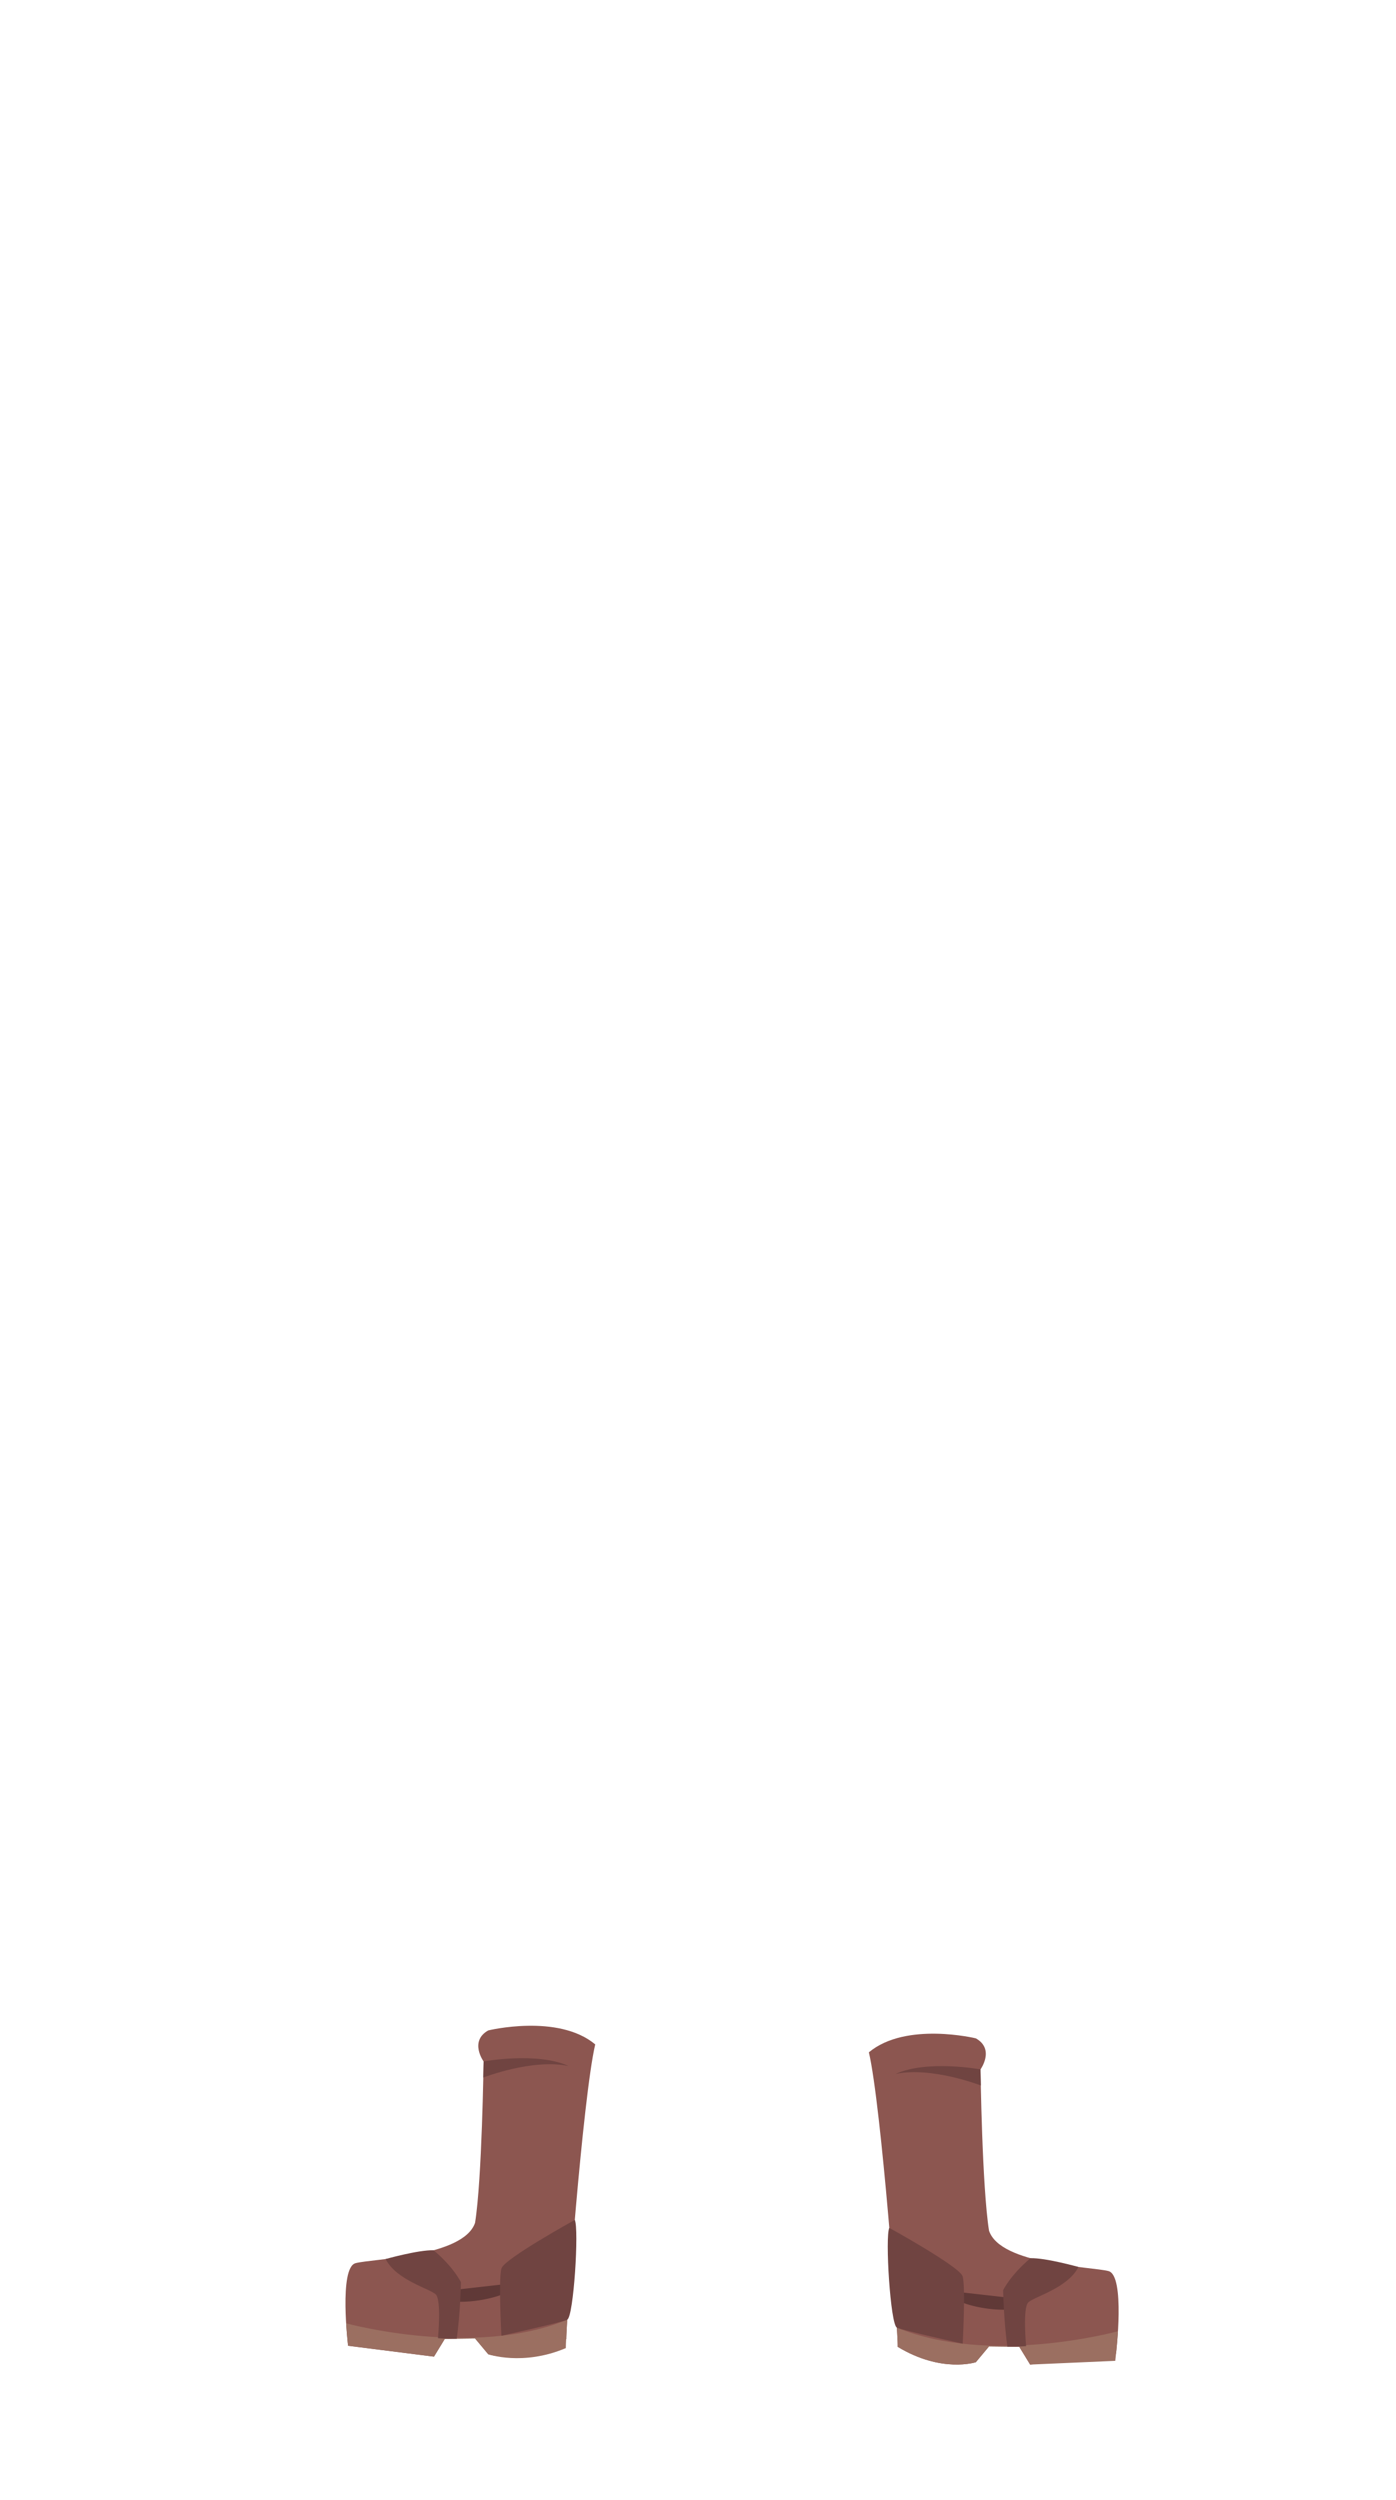 <?xml version="1.0" encoding="utf-8"?>
<!-- Generator: Adobe Illustrator 16.0.0, SVG Export Plug-In . SVG Version: 6.00 Build 0)  -->
<!DOCTYPE svg PUBLIC "-//W3C//DTD SVG 1.1//EN" "http://www.w3.org/Graphics/SVG/1.1/DTD/svg11.dtd">
<svg version="1.1" xmlns="http://www.w3.org/2000/svg" xmlns:xlink="http://www.w3.org/1999/xlink" x="0px" y="0px" width="176px"
	 height="315px" viewBox="0 0 176 315" enable-background="new 0 0 176 315" xml:space="preserve">
<g id="Base">
</g>
<g id="Shoes_noob">
</g>
<g id="chaussure1">
</g>
<g id="Calque_15">
	<g>
		<g>
			<path fill="#8C5650" d="M61.555,255.808c0,0,8.796-2.15,13.488,1.76c-1.564,6.646-3.744,35.892-3.632,37.103
				c-5.556,3.36-9.856,1.938-9.856,1.938l-1.661-1.988l-3.812,0.05l-1.369,2.238l-10.83-1.37c0,0-1.185-9.842,0.947-10.409
				c2.132-0.566,13.597-0.78,15.063-5.082c0.879-5.474,1.075-20.33,1.075-20.33S59.127,257.178,61.555,255.808z"/>
			<path fill="#603937" d="M57.709,288.447l6.083-0.685v1.132c0,0-2.788,1.268-6.506,1.087
				C53.57,289.8,57.709,288.447,57.709,288.447z"/>
			<path fill="#9B6F61" d="M56.082,294.67l3.812-0.05l1.661,1.988c0,0,4.363,1.518,9.78-0.774c-0.017-0.189,0.097-2.223,0.18-3.582
				c-11.698,4.82-27.503,0.558-27.874,0.455c0.097,1.604,0.243,2.831,0.243,2.831l10.83,1.37L56.082,294.67z"/>
			<path fill="#704441" d="M60.969,259.717c0,0,6.714-1.237,10.711,0.574c-4.586-0.953-10.747,1.454-10.747,1.454L60.969,259.717z"
				/>
			<path fill="#704441" d="M72.466,279.685c0,0-8.829,4.865-9.236,6.087c-0.407,1.223-0.016,8.505-0.016,8.505
				s7.488-1.654,8.3-2.024S73.013,280.795,72.466,279.685z"/>
			<path fill="#704441" d="M48.618,284.61c0,0,4.128-1.158,6.043-1.107c2.549,2.133,3.454,4.034,3.454,4.034
				s-0.079,3.998-0.537,7.113c-1.496,0.02-2.359-0.069-2.359-0.069s0.452-4.778-0.272-5.504
				C54.224,288.352,49.983,287.296,48.618,284.61z"/>
		</g>
		<g>
			<path fill="#8C5650" d="M123.031,256.808c0,0-8.796-2.15-13.488,1.76c1.564,6.646,3.744,35.892,3.632,37.103
				c5.556,3.36,9.856,1.938,9.856,1.938l1.661-1.988l3.812,0.05l1.369,2.238l10.83-1.37c0,0,1.185-9.842-0.947-10.409
				c-2.132-0.566-13.597-0.78-15.063-5.082c-0.879-5.474-1.075-20.33-1.075-20.33S125.458,258.178,123.031,256.808z"/>
			<path fill="#603937" d="M126.876,289.447l-6.083-0.685v1.132c0,0,2.788,1.268,6.506,1.087
				C131.016,290.8,126.876,289.447,126.876,289.447z"/>
			<path fill="#9B6F61" d="M128.504,295.67l-3.812-0.05l-1.661,1.988c0,0-4.3,1.422-9.856-1.938
				c0.017-0.189-0.021-1.059-0.104-2.418c11.698,4.82,27.503,0.558,27.874,0.455c-0.097,1.604-0.339,3.731-0.339,3.731l-10.733,0.47
				L128.504,295.67z"/>
			<path fill="#704441" d="M123.617,260.717c0,0-6.714-1.237-10.711,0.574c4.586-0.953,10.747,1.454,10.747,1.454L123.617,260.717z"
				/>
			<path fill="#704441" d="M112.12,280.685c0,0,8.829,4.865,9.236,6.087c0.407,1.223,0.016,8.505,0.016,8.505
				s-7.488-1.654-8.3-2.024S111.573,281.795,112.12,280.685z"/>
			<path fill="#704441" d="M135.968,285.61c0,0-4.128-1.158-6.043-1.107c-2.549,2.133-3.454,4.034-3.454,4.034
				s0.079,3.998,0.537,7.113c1.496,0.02,2.359-0.069,2.359-0.069s-0.452-4.778,0.272-5.504
				C130.362,289.352,134.603,288.296,135.968,285.61z"/>
		</g>
	</g>
</g>
<g id="Calque_20">
</g>
<g id="Shorts">
</g>
<g id="Jeans">
</g>
<g id="Calque_16">
</g>
<g id="Calque_13">
</g>
<g id="Calque_18">
</g>
<g id="Calque_11">
</g>
<g id="T-shirt_Noob">
</g>
<g id="classe">
</g>
<g id="pirate">
</g>
<g id="Calque_17">
</g>
<g id="paysan2">
</g>
<g id="Cheveux_1">
</g>
<g id="Calque_19">
</g>
<g id="Calque_7">
</g>
<g id="Cheveux_1_1_">
</g>
</svg>

